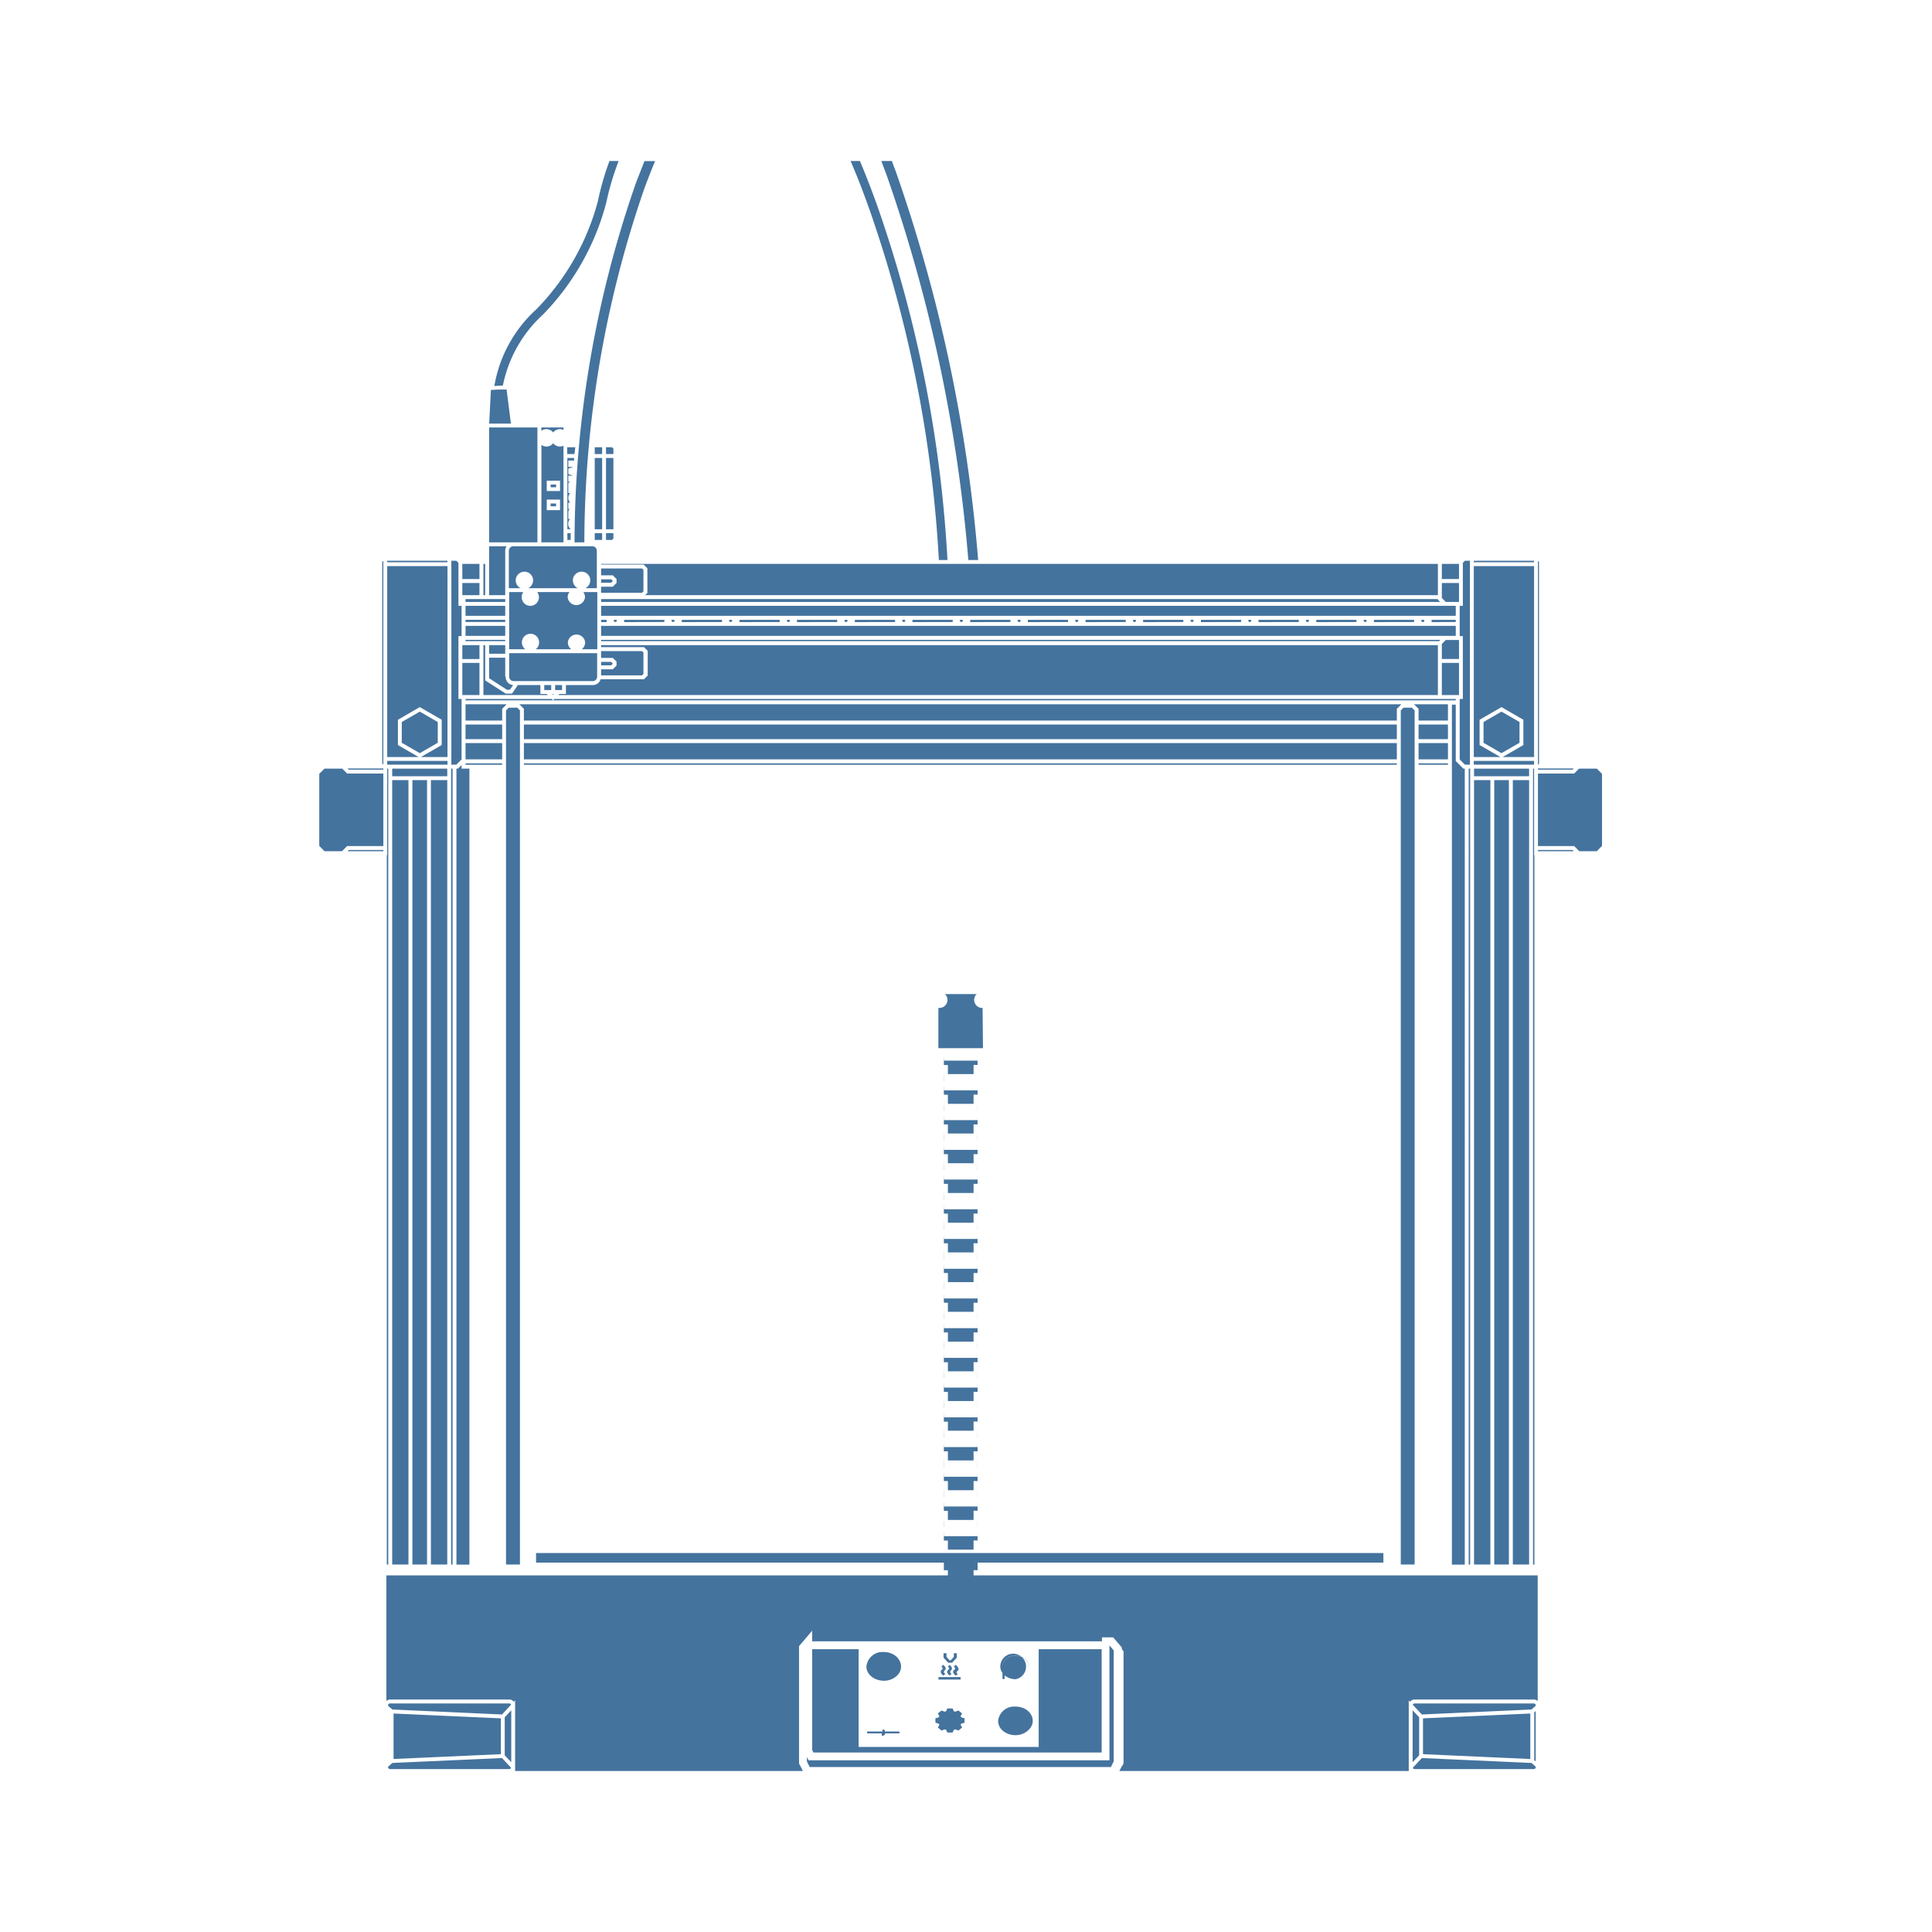 <?xml version="1.0" encoding="UTF-8"?>
<svg width="24px" fill="#44739e" height="24px" viewBox="0 0 24 24" version="1.1" xmlns="http://www.w3.org/2000/svg" xmlns:xlink="http://www.w3.org/1999/xlink">
            <path d="m 12.766,21.5 c 0.135,-0.112 0.039,-0.3 -0.152,-0.3 v 0 a 0.2,0.2 0 0 0 -0.215,0.178 c 0.001,0.158 0.232,0.238 0.367,0.122 z m -1.108,-0.667 h 0.275 v 0.031 h -0.275 z m 0.063,-0.296 v 0.055 l 0.058,0.063 h 0.048 l 0.059,-0.063 v -0.055 h -0.037 v 0.045 l -0.039,0.043 h -0.013 l -0.039,-0.043 v -0.045 z m 0.079,0.144 -0.026,0.021 c 0.024,0.023 0.022,0.026 0,0.047 a 0.027,0.027 0 0 0 -0.008,0.02 c 0,0.017 0.016,0.033 0.03,0.045 l 0.025,-0.019 v 0 C 11.8,20.777 11.797,20.767 11.816,20.747 a 0.029,0.029 0 0 0 0.01,-0.021 C 11.825,20.711 11.812,20.7 11.8,20.681 Z m 0.074,0 -0.026,0.021 c 0.025,0.023 0.023,0.026 0,0.047 a 0.027,0.027 0 0 0 -0.008,0.02 c 0,0.017 0.016,0.033 0.03,0.045 L 11.9,20.8 v 0 c -0.021,-0.018 -0.024,-0.028 0,-0.048 a 0.032,0.032 0 0 0 0.009,-0.021 C 11.9,20.711 11.891,20.7 11.874,20.681 Z m -0.155,0.133 0.025,-0.019 v 0 c -0.022,-0.018 -0.025,-0.028 -0.006,-0.048 a 0.029,0.029 0 0 0 0.01,-0.021 c 0,-0.015 -0.013,-0.028 -0.029,-0.045 l -0.026,0.021 c 0.024,0.023 0.022,0.026 0,0.047 a 0.031,0.031 0 0 0 -0.007,0.02 0.069,0.069 0 0 0 0.033,0.045 z m -0.741,-0.292 a 0.2,0.2 0 0 0 -0.215,0.179 c 0,0.158 0.232,0.237 0.367,0.126 0.135,-0.111 0.039,-0.305 -0.152,-0.305 z m 1.638,0.046 v 0 a 0.151,0.151 0 0 0 -0.163,0.135 v 0.145 a 0.013,0.013 0 0 0 0.014,0.011 0.012,0.012 0 0 0 0.013,-0.011 v -0.036 a 0.214,0.214 0 0 0 0.136,0.048 0.16,0.16 0 1 0 -0.19,-0.157 0.132,0.132 0 0 0 0.027,0.079 V 20.7 a 0.151,0.151 0 0 1 0.163,-0.134 c 0.145,0 0.218,0.145 0.115,0.23 a 0.169,0.169 0 0 1 -0.078,0.036 0.169,0.169 0 0 0 0.078,-0.036 c 0.102,-0.082 0.029,-0.228 -0.115,-0.228 z M 11.62,21.4 c 0.033,0.01 0.041,0.01 0.046,0.019 0.005,0.009 0,0.015 -0.016,0.04 l 0.046,0.039 c 0.031,-0.012 0.038,-0.017 0.049,-0.013 0.011,0.004 0.012,0.011 0.023,0.037 h 0.066 c 0.012,-0.026 0.012,-0.033 0.023,-0.037 0.011,-0.004 0.018,0 0.049,0.013 l 0.046,-0.039 C 11.938,21.434 11.932,21.428 11.936,21.419 11.94,21.41 11.95,21.41 11.982,21.4 v -0.055 c -0.033,-0.009 -0.041,-0.01 -0.046,-0.019 -0.005,-0.009 0,-0.014 0.016,-0.04 l -0.046,-0.038 c -0.031,0.012 -0.038,0.016 -0.049,0.013 -0.011,-0.003 -0.011,-0.011 -0.023,-0.038 h -0.066 c -0.011,0.027 -0.012,0.034 -0.023,0.038 -0.011,0.004 -0.018,0 -0.049,-0.013 l -0.046,0.038 c 0.015,0.026 0.02,0.031 0.016,0.04 -0.004,0.009 -0.013,0.01 -0.046,0.019 z m -0.642,0.156 a 0.014,0.014 0 0 0 0.015,-0.012 v -0.011 h 0.13 v 0 h 0.014 v 0 h 0.008 v 0 0 0 0 0 0 0 0 0 0 0 0 0 0 0 0 0 0 0 0 0 h 0.016 a 0.014,0.014 0 0 0 0.015,-0.012 0.014,0.014 0 0 0 -0.015,-0.012 h -0.017 v 0 0 0 0 0 0 0 0 0 0 0 0 0 0 0 0 0 h -0.009 v 0 h -0.011 v 0 h -0.133 v -0.012 a 0.014,0.014 0 0 0 -0.015,-0.012 0.013,0.013 0 0 0 -0.014,0.012 v 0.012 h -0.133 v 0 h -0.011 v 0 h -0.009 v 0 0 0 H 10.8 v 0 0 0 0 0 0 0 0 0 0 0 0 0 0 0 h -0.016 a 0.014,0.014 0 0 0 -0.015,0.012 0.014,0.014 0 0 0 0.015,0.012 H 10.8 v 0 0 0 0 0 0 0 0 0 0 0 0 0 0 0 0 0 0 0 h 0.009 v 0 h 0.014 v 0 h 0.131 v 0.011 a 0.013,0.013 0 0 0 0.024,0.012 z m 2.804,0.311 h -3.738 l -0.02,-0.042 v 0.056 l 0.034,0.07 H 13.8 L 13.835,21.88 V 20.502 L 13.782,20.44 Z m -3.693,-1.38 v 1.252 l 0.016,0.031 h 3.58 v -1.283 h -0.782 v 1.214 h -2.237 v -1.214 z m 7.54,0.845 -0.081,-0.086 v 0.645 l 0.081,-0.086 z m 1.43,-0.061 v 0.594 l 0.018,0.017 v -0.627 z m -1.396,0.568 -0.113,0.121 a 0.023,0.023 0 0 0 0.021,0.016 h 1.483 a 0.023,0.023 0 0 0 0.023,-0.024 V 21.947 L 19.025,21.9 Z m -0.092,-0.678 a 0.022,0.022 0 0 0 -0.021,0.015 l 0.025,0.028 0.088,0.094 1.362,-0.062 0.052,-0.046 v -0.006 a 0.023,0.023 0 0 0 -0.023,-0.023 z m 0.106,0.185 v 0.445 l 1.333,0.06 V 21.286 Z M 6.27,21.805 6.351,21.891 V 21.246 L 6.27,21.332 Z M 4.874,21.9 4.821,21.947 v 0.005 a 0.024,0.024 0 0 0 0.024,0.024 H 6.327 A 0.024,0.024 0 0 0 6.349,21.96 L 6.236,21.839 Z M 6.349,21.176 A 0.023,0.023 0 0 0 6.327,21.161 H 4.845 a 0.023,0.023 0 0 0 -0.024,0.023 v 0.006 l 0.053,0.046 1.362,0.062 z m -0.127,0.615 v -0.445 l -1.333,-0.06 v 0.565 z m 5.872,-2.221 v -0.065 h 0.05 v -0.094 h 5.041 v -0.119 h -5.042 v 0 h -0.417 v 0 H 6.659 v 0.119 h 5.066 v 0.095 h 0.05 V 19.57 H 4.8 v 1.561 a 0.069,0.069 0 0 1 0.048,-0.019 h 1.479 a 0.07,0.07 0 0 1 0.056,0.028 l 0.016,-0.017 v 0.061 0 0.75 H 9.94 L 9.926,21.907 v -1.458 l 0.163,-0.192 v 0.132 h 3.6 V 20.34 h 0.139 l 0.108,0.126 v 0.022 l 0.021,0.023 v 1.395 l -0.014,0.028 H 17.5 v -0.811 l 0.015,0.017 a 0.073,0.073 0 0 1 0.056,-0.028 h 1.483 a 0.069,0.069 0 0 1 0.048,0.019 v -0.061 0 -0.022 0 -0.066 0 -0.022 0 -0.067 0 -0.021 0 -0.067 0 -0.021 0 -0.067 0 -0.017 0 -0.066 0 -0.022 0 -0.066 0 -0.022 0 -0.067 0 -0.021 0 -0.067 0 -0.021 0 -0.067 0 -0.022 0 -0.066 0 -0.022 0 -0.071 0 -0.021 0 -0.067 0 -0.022 0 -0.067 0 -0.023 0 -0.067 0 -0.022 0 -0.066 0 -0.022 0 -0.067 0 -0.021 0 -0.065 z M 6.381,22 H 6.386 L 6.383,21.997 Z m 7.524,0 H 17.5 v -0.048 0 -0.009 -0.009 H 13.939 Z M 6.399,21.934 V 21.952 21.953 22 H 9.974 L 9.94,21.934 Z M 17.513,22 h 0.005 L 17.516,21.997 Z M 17.911,8 v 0.186 h 0.213 V 7.95 H 17.96 Z M 18.124,7.478 V 7.242 h -0.213 v 0.186 l 0.049,0.05 z m -0.213,0.757 h 0.213 v 0.399 h -0.213 z m 0,-1.23 h 0.213 v 0.188 h -0.213 z M 6.746,3.907 A 3.124,3.124 0 0 0 7.531,2.518 3.432,3.432 0 0 1 7.685,2 H 7.571 A 3.384,3.384 0 0 0 7.427,2.5 3.035,3.035 0 0 1 6.664,3.841 1.664,1.664 0 0 0 6.141,4.795 L 6.247,4.789 A 1.625,1.625 0 0 1 6.746,3.907 Z m 4.917,3.05 H 11.77 A 15.952,15.952 0 0 0 10.919,2.617 C 10.843,2.399 10.763,2.191 10.682,2 h -0.116 c 0.087,0.2 0.171,0.42 0.252,0.652 a 15.825,15.825 0 0 1 0.845,4.305 z m 0.366,0 h 0.122 A 19.3,19.3 0 0 0 11.126,2.125 C 11.11,2.083 11.094,2.041 11.079,2 h -0.131 l 0.063,0.167 a 19.211,19.211 0 0 1 1.018,4.79 z m -4.77,-0.22 a 13.513,13.513 0 0 1 0.747,-4.4 C 8.049,2.222 8.093,2.109 8.138,2.001 H 8.006 C 7.967,2.101 7.929,2.195 7.892,2.295 A 13.622,13.622 0 0 0 7.137,6.738 Z M 6.293,4.839 H 6.196 L 6.098,4.844 6.077,5.262 h 0.27 z M 7.467,8.39 H 7.976 L 7.993,8.372 V 8.105 L 7.976,8.088 H 7.467 V 8.173 H 7.613 L 7.659,8.219 V 8.268 L 7.613,8.314 H 7.467 Z m 0,-1.026 H 7.976 L 7.993,7.346 V 7.079 L 7.976,7.062 H 7.467 V 7.147 H 7.613 L 7.659,7.193 V 7.242 L 7.613,7.288 H 7.467 Z M 6.325,8.065 h 0.2 A 0.106,0.106 0 0 1 6.483,7.98 0.107,0.107 0 0 1 6.697,7.98 0.106,0.106 0 0 1 6.655,8.065 H 7.096 A 0.109,0.109 0 0 1 7.054,7.98 0.108,0.108 0 0 1 7.269,7.98 0.109,0.109 0 0 1 7.227,8.065 H 7.42 V 7.355 H 7.246 a 0.109,0.109 0 0 1 0.021,0.064 0.108,0.108 0 0 1 -0.215,0 0.1,0.1 0 0 1 0.022,-0.064 h -0.4 a 0.109,0.109 0 0 1 0.021,0.064 0.107,0.107 0 0 1 -0.214,0 A 0.109,0.109 0 0 1 6.5,7.355 H 6.325 Z m 0,0.341 A 0.055,0.055 0 0 0 6.38,8.461 H 7.363 A 0.055,0.055 0 0 0 7.418,8.406 V 8.114 H 6.325 Z m 0.351,-1.62 h -0.3 A 0.055,0.055 0 0 0 6.321,6.841 v 0.466 h 0.147 a 0.108,0.108 0 1 1 0.093,0 h 0.617 a 0.108,0.108 0 1 1 0.093,0 H 7.414 V 6.841 A 0.055,0.055 0 0 0 7.359,6.786 H 6.676 Z M 5.783,7.65 H 6.276 V 7.526 H 5.927 5.783 Z m 0,0.125 h 0.493 v 0.124 H 5.783 Z m 1.684,0 h 10.617 v 0.124 H 7.467 Z M 7.467,7.526 V 7.65 H 18.084 V 7.526 H 17.94 Z M 17.69,7.7 h -0.034 v 0.009 a 0.019,0.019 0 0 0 0.038,0 z m -0.717,0 H 16.94 v 0.009 a 0.018,0.018 0 0 0 0.018,0.018 0.018,0.018 0 0 0 0.019,-0.018 z m -0.717,0 h -0.033 v 0.009 a 0.018,0.018 0 0 0 0.019,0.018 0.019,0.019 0 0 0 0.019,-0.018 z m -0.716,0 h -0.033 v 0.009 a 0.018,0.018 0 0 0 0.018,0.018 0.018,0.018 0 0 0 0.019,-0.018 z m -0.717,0 H 14.79 v 0.009 a 0.018,0.018 0 0 0 0.019,0.018 0.019,0.019 0 0 0 0.019,-0.018 z m -0.716,0 h -0.033 v 0.009 a 0.019,0.019 0 0 0 0.019,0.018 0.018,0.018 0 0 0 0.019,-0.018 z m -0.717,0 h -0.033 v 0.009 a 0.018,0.018 0 0 0 0.019,0.018 0.019,0.019 0 0 0 0.019,-0.018 z m -0.716,0 h -0.033 v 0.009 a 0.019,0.019 0 0 0 0.019,0.018 0.018,0.018 0 0 0 0.019,-0.018 z m -0.717,0 h -0.033 v 0.009 a 0.018,0.018 0 0 0 0.019,0.018 0.019,0.019 0 0 0 0.019,-0.018 z m -0.716,0 h -0.033 v 0.009 a 0.019,0.019 0 0 0 0.019,0.018 0.018,0.018 0 0 0 0.019,-0.018 z m -0.717,0 h -0.033 v 0.009 a 0.018,0.018 0 0 0 0.019,0.018 0.019,0.019 0 0 0 0.019,-0.018 z m -0.716,0 H 9.775 V 7.709 A 0.019,0.019 0 0 0 9.794,7.727 0.018,0.018 0 0 0 9.813,7.709 Z m -0.717,0 H 9.058 V 7.709 A 0.018,0.018 0 0 0 9.077,7.727 0.019,0.019 0 0 0 9.096,7.709 Z m -0.716,0 H 8.342 V 7.709 A 0.019,0.019 0 0 0 8.361,7.727 0.018,0.018 0 0 0 8.38,7.709 Z m -0.717,0 H 7.625 V 7.709 A 0.018,0.018 0 0 0 7.644,7.727 0.019,0.019 0 0 0 7.663,7.709 Z M 5.783,7.948 H 6.276 V 7.965 H 5.783 Z m 0,-0.47 H 5.907 6.276 V 7.442 H 5.783 Z m 5.336,0.249 V 7.708 7.7 h -0.5 v 0.009 0.019 z m -0.719,0 V 7.708 7.7 H 9.9 v 0.009 0.019 z m 1.435,0 V 7.708 7.7 h -0.5 v 0.009 0.019 z m -2.149,0 V 7.708 7.7 h -0.5 v 0.009 0.019 z m 8.208,0.221 H 7.467 V 7.965 H 17.876 Z M 12.552,7.727 V 7.708 7.7 h -0.5 v 0.009 0.019 z m -4.299,0 V 7.708 7.7 h -0.5 v 0.009 0.019 z m 0.716,0 V 7.708 7.7 h -0.5 V 7.709 7.728 Z M 7.467,7.7 V 7.728 H 7.536 V 7.709 7.7 Z M 17.862,7.442 H 7.467 V 7.478 H 17.891 L 17.862,7.449 Z M 16.851,7.727 V 7.708 7.7 h -0.5 v 0.009 0.019 z m -0.717,0 V 7.708 7.7 h -0.5 v 0.009 0.019 z m 1.433,0 V 7.708 7.7 h -0.5 v 0.009 0.019 z m -2.149,0 V 7.708 7.7 h -0.5 v 0.009 0.019 z m -1.433,0 V 7.708 7.7 h -0.5 v 0.009 0.019 z m 0.715,0 V 7.708 7.7 h -0.5 v 0.009 0.019 z m -1.432,0 V 7.708 7.7 h -0.5 v 0.009 0.019 z m 4.816,0 V 7.7 h -0.3 v 0.009 0.019 z m -12.301,-0.028 h 0.493 v 0.028 H 5.783 Z M 7.528,6.707 H 7.603 L 7.62,6.689 V 6.623 H 7.528 Z M 7.62,5.573 7.603,5.556 H 7.528 V 5.64 H 7.62 Z m -0.092,0.116 h 0.092 v 0.886 h -0.092 z M 7.388,6.623 H 7.48 v 0.084 H 7.388 Z m 0,-1.067 H 7.48 v 0.084 H 7.388 Z m 0,0.133 H 7.48 v 0.886 H 7.388 Z M 7.048,6.707 H 7.089 V 6.623 H 7.048 Z M 7.146,5.556 h -0.1 V 5.64 H 7.137 Z M 7.048,6.574 H 7.089 A 0.089,0.089 0 0 1 7.081,6.447 H 7.06 V 6.37 A 0.087,0.087 0 0 1 7.067,6.334 L 7.074,6.321 H 7.06 V 6.244 h 0.023 a 0.089,0.089 0 0 1 0,-0.119 H 7.06 V 6 L 7.085,5.985 H 7.06 V 5.909 H 7.119 L 7.06,5.889 V 5.821 L 7.124,5.8 H 7.06 V 5.721 H 7.132 V 5.689 H 7.048 Z M 6.676,6.737 V 5.31 H 6.403 6.076 V 6.737 H 6.38 Z M 6.86,5.057 6.864,5.06 6.867,5.057 Z m -0.02,1.198 h 0.068 v 0.034 h -0.068 z m 0,-0.236 h 0.068 v 0.034 h -0.068 z M 6.725,5.351 A 0.112,0.112 0 0 1 6.787,5.331 0.106,0.106 0 0 1 6.871,5.372 0.107,0.107 0 0 1 6.955,5.331 0.105,0.105 0 0 1 7,5.341 V 5.31 H 6.725 Z m 0,1.386 H 7 v -1.2 A 0.105,0.105 0 0 1 6.956,5.547 0.107,0.107 0 0 1 6.872,5.506 0.106,0.106 0 0 1 6.788,5.547 0.112,0.112 0 0 1 6.726,5.527 Z M 6.792,5.971 H 6.957 V 6.1 H 6.792 Z m 0,0.235 H 6.957 V 6.337 H 6.792 Z M 5.743,8.014 h 0.213 v 0.173 H 5.743 Z m 0,0.221 H 5.956 V 8.634 H 5.743 Z m 0,-1.23 h 0.213 v 0.188 H 5.743 Z m 0,0.237 h 0.213 v 0.151 H 5.743 Z M 6.88,8.621 H 6.86 l 0.01,0.01 z m 0.016,-0.111 h 0.086 v 0.062 h -0.086 z m -0.135,0 h 0.086 v 0.062 h -0.086 z M 6.276,8.406 V 8.17 h -0.2 v 0.255 l 0.22,0.143 H 6.335 L 6.374,8.51 v 0 A 0.1,0.1 0 0 1 6.282,8.419 V 8.407 Z m 0,-1.099 V 6.841 A 0.094,0.094 0 0 1 6.293,6.786 H 6.076 v 0.607 h 0.2 z m 0,0.807 v -0.1 h -0.2 v 0.107 h 0.2 z M 17.573,8.825 17.54,8.791 h -0.106 l -0.033,0.034 v 10.61 h 0.172 z M 6.459,8.825 6.426,8.791 H 6.32 L 6.286,8.825 v 10.61 H 6.459 Z M 19.55,9.546 h -0.445 v 0.001 10e-4 0.013 h 0.43 z m -0.445,1.013 v 0.015 h 0.445 l -0.015,-0.015 z m 0.731,-1.011 h -0.22 l -0.061,0.061 h -0.45 v 0.901 h 0.45 l 0.063,0.064 h 0.218 l 0.065,-0.066 V 9.613 Z M 18.995,9.499 h 0.049 0.013 V 9.497 9.452 h -0.749 v 0.047 h 0.003 z m 0.123,-2.51 A 0.023,0.023 0 0 0 19.105,6.968 V 9.5 a 0.023,0.023 0 0 0 0.013,-0.021 z m -0.81,-0.023 h 0.748 v 0.018 h -0.748 z M 18.26,9.499 V 6.966 h -0.062 l -0.026,0.025 v 0.535 h -0.039 v 0.173 0.028 0.175 h 0.039 v 0.781 h -0.039 v 0.751 l 0.065,0.065 z M 18.652,8.84 18.429,8.969 v 0.258 l 0.223,0.129 0.224,-0.129 V 8.969 Z M 18.38,9.255 V 8.941 l 0.272,-0.157 0.272,0.157 v 0.314 l -0.257,0.149 h 0.39 V 7.032 h -0.749 v 2.372 h 0.33 z M 18.196,9.548 H 18.178 L 18.084,9.454 v 0 -0.701 h -0.048 v 10.683 h 0.16 z m 0.799,0 h -0.684 v 0.095 h 0.203 0.048 0.182 0.049 0.202 z m -0.433,0.143 h 0.182 v 9.744 H 18.562 Z M 19.057,9.609 V 9.548 h -0.013 v 0.143 0 9.745 h 0.017 V 10.622 H 19.057 V 10.51 Z m -0.812,-0.061 h 0.018 V 19.436 h -0.018 z M 18.793,9.691 h 0.202 v 9.744 h -0.202 z m -0.482,0 h 0.203 v 9.744 h -0.203 z M 4.317,10.574 H 4.762 V 10.559 H 4.332 Z M 4.332,9.561 h 0.43 V 9.548 9.546 H 4.317 Z M 4.251,9.548 H 4.031 L 3.966,9.613 v 0.895 l 0.065,0.066 H 4.249 L 4.312,10.51 h 0.45 V 9.609 H 4.312 Z M 4.81,6.966 H 5.558 v 0.018 H 4.81 Z M 4.749,9.476 A 0.023,0.023 0 0 0 4.762,9.497 V 6.968 A 0.023,0.023 0 0 0 4.749,6.989 Z M 5.734,9.434 V 9.433 9.231 9.182 9 8.951 8.749 8.7 8.683 H 5.695 V 7.902 H 5.734 V 7.727 7.699 7.526 H 5.695 V 6.991 L 5.669,6.966 H 5.607 V 9.499 H 5.669 Z M 4.872,9.499 H 5.556 5.559 V 9.452 H 4.81 V 9.497 9.499 H 4.823 Z M 5.215,8.84 4.991,8.969 V 9.227 L 5.215,9.356 5.438,9.227 V 8.969 Z M 4.943,9.255 V 8.941 L 5.215,8.784 5.487,8.941 V 9.255 L 5.229,9.404 h 0.33 V 7.032 H 4.81 V 9.404 H 5.2 Z M 6.508,9.482 H 17.352 v 0.018 H 6.508 Z M 18.084,8.683 H 17.862 6.887 L 6.87,8.7 6.853,8.683 H 6.005 5.783 V 8.7 H 18.084 Z M 5.783,9 H 6.238 V 9.182 H 5.783 Z m 0,0.482 h 0.455 v 0.018 H 5.783 Z m 11.839,0 h 0.365 v 0.018 H 17.622 Z M 6.508,9 H 17.352 V 9.182 H 6.508 Z M 17.622,9 h 0.365 v 0.182 h -0.365 z m 0.365,-0.251 h -0.421 l 0.056,0.056 v 0.146 h 0.365 z m -0.365,0.482 h 0.365 V 9.433 H 17.622 Z M 17.352,8.805 17.408,8.749 H 6.452 L 6.508,8.805 V 8.951 H 17.352 Z M 5.783,9.231 H 6.238 V 9.433 H 5.783 Z M 6.238,8.805 6.294,8.749 H 5.783 V 8.951 H 6.238 Z M 6.508,9.231 H 17.352 V 9.433 H 6.508 Z M 5.689,9.548 H 5.67 v 9.888 H 5.831 V 9.548 H 5.734 V 9.503 Z M 5.353,9.643 H 5.556 V 9.548 H 4.872 V 9.643 H 5.074 5.123 5.305 Z M 5.123,9.691 h 0.182 v 9.744 h -0.182 z M 4.823,9.691 v 0 -0.143 H 4.81 v 0.061 0.901 0.112 H 4.805 v 8.814 h 0.018 z m 0.53,0 h 0.203 v 9.744 h -0.203 z m -0.481,0 h 0.202 v 9.744 h -0.202 z M 5.604,9.548 h 0.018 V 19.436 h -0.018 z M 12.206,12.521 H 12.2 a 0.1,0.1 0 0 1 -0.068,-0.172 h -0.393 a 0.1,0.1 0 0 1 -0.068,0.172 h -0.014 v 0.5 h 0.554 z m -0.063,6.295 v 0.15 h 10e-4 z m -0.418,0 v 0.15 h 0.002 z m 0.369,0.434 v -0.113 0 -0.001 h 0.05 l -10e-4,-0.122 v 0.069 h -0.416 l -0.002,-0.069 v 0.123 h 0.05 v 0.113 z m 0.049,-0.803 v 0.149 h 10e-4 z m -0.418,0 v 0.149 h 0.002 z m 0.418,0.198 v 0.069 h -0.416 l -0.002,-0.069 v 0.123 h 0.05 v 0 0.113 h 0.319 v -0.113 0 -0.001 h 0.05 z m 0,-0.567 v 0.149 h 10e-4 z m -0.418,0 v 0.149 h 0.002 z m 0.418,0.198 v 0.069 h -0.416 l -0.002,-0.069 v 0.122 h 0.05 v 0 0.114 h 0.319 v -0.114 0 0 h 0.05 z m 0,-0.567 v 0.149 h 10e-4 z m -0.418,0 v 0.149 h 0.002 z m 0.418,0.198 v 0.069 h -0.416 l -0.002,-0.069 v 0.122 h 0.05 v 0.113 h 0.319 v -0.113 0 0 h 0.05 z m 0,-0.568 v 0.15 h 10e-4 z m -0.418,0 v 0.15 h 0.002 z m 0.418,0.199 v 0.069 h -0.416 l -0.002,-0.069 v 0.122 h 0.05 v 0 0.113 h 0.319 v -0.113 0 -0.001 h 0.05 z m 0,-0.568 v 0.15 h 10e-4 z m -0.418,0 v 0.15 h 0.002 z m 0.418,0.198 v 0.069 h -0.416 l -0.002,-0.069 v 0.123 h 0.05 v 0 0.113 h 0.319 v -0.113 0 -0.001 h 0.05 z m 0,-0.567 v 0.15 h 10e-4 z m -0.418,0 v 0.15 h 0.002 z m 0.418,0.198 v 0.069 h -0.416 l -0.002,-0.069 v 0.123 h 0.05 v 0 0.113 h 0.319 v -0.113 0 -0.001 h 0.05 z m 0,-0.567 v 0.149 h 10e-4 z m -0.418,0 v 0.149 h 0.002 z m 0.418,0.198 v 0.069 H 11.727 L 11.725,16.43 v 0.122 h 0.05 v 0 0.114 h 0.319 v -0.114 0 0 h 0.05 z m 0,-0.567 v 0.149 h 10e-4 z m -0.418,0 v 0.149 h 0.002 z m 0.418,0.198 v 0.069 h -0.416 l -0.002,-0.069 v 0.122 h 0.05 v 0 0.113 h 0.319 v -0.113 0 0 h 0.05 z m 0,-0.568 v 0.15 h 10e-4 z m -0.418,0 v 0.15 h 0.002 z m 0.418,0.199 v 0.069 h -0.416 l -0.002,-0.069 v 0.122 h 0.05 v 0.113 h 0.319 v -0.113 0 0 h 0.05 z m 0,-0.568 v 0.15 h 10e-4 z m -0.418,0 v 0.15 h 0.002 z m 0.418,0.198 v 0.069 h -0.416 l -0.002,-0.069 v 0.123 h 0.05 v 0.113 h 0.319 v -0.113 0 -10e-4 h 0.05 z m 0,-0.567 v 0.15 h 10e-4 z m -0.418,0 v 0.15 h 0.002 z m 0.418,0.198 v 0.069 h -0.416 l -0.002,-0.069 v 0.123 h 0.05 v 0 0.113 h 0.319 v -0.113 0 -0.001 h 0.05 z m 0,-0.567 v 0.149 h 10e-4 z m -0.418,0 v 0.149 h 0.002 z m 0.418,0.198 v 0.069 h -0.416 l -0.002,-0.069 v 0.122 h 0.05 v 0.114 h 0.319 v -0.114 0 0 h 0.05 z m 0,-0.567 v 0.149 h 10e-4 z m -0.418,0 v 0.149 h 0.002 z m 0.418,0.198 v 0.069 h -0.416 l -0.002,-0.069 v 0.122 h 0.05 v 0 0.113 h 0.319 v -0.113 0 0 h 0.05 z m 0,-0.568 v 0.15 h 10e-4 z m -0.418,0 v 0.15 h 0.002 z m 0.418,0.199 v 0.069 h -0.416 l -0.002,-0.069 v 0.122 h 0.05 v 0 0.113 h 0.319 v -0.113 0 0 h 0.05 z m 0,-0.739 v 0.069 h -0.416 l -0.002,-0.069 v 0.123 h 0.05 v 0 0.113 h 0.319 v -0.114 h 0.05 z m -0.418,0.171 v 0.15 h 0.002 z m 0.418,0.198 v 0.069 h -0.416 l -0.002,-0.069 v 0.123 h 0.05 v 0 0.113 h 0.319 v -0.113 0 -10e-4 h 0.05 z M 11.98,7.005 H 11.951 11.856 11.825 11.818 11.614 7.467 V 7.013 H 7.996 L 8.042,7.059 V 7.366 L 8.015,7.393 h 9.847 V 7.005 H 12.2 11.982 Z M 7.61,7.213 7.592,7.196 H 7.467 V 7.239 H 7.592 L 7.61,7.221 Z m 0,1.026 L 7.592,8.222 H 7.467 V 8.265 H 7.592 L 7.61,8.247 Z M 6.027,8.121 V 8.014 H 6.005 v 0.62 h 0.8 L 6.791,8.621 H 6.713 V 8.51 H 6.433 L 6.361,8.616 H 6.282 L 6.027,8.452 V 8.17 Z m -0.022,-1.116 h 0.022 v 0.388 h -0.022 z M 17.862,8.014 H 7.467 V 8.039 H 8 L 8.046,8.085 V 8.392 L 8,8.438 H 7.461 A 0.1,0.1 0 0 1 7.361,8.51 H 7.03 V 8.621 H 6.949 L 6.936,8.634 h 10.926 z"/>

</svg>